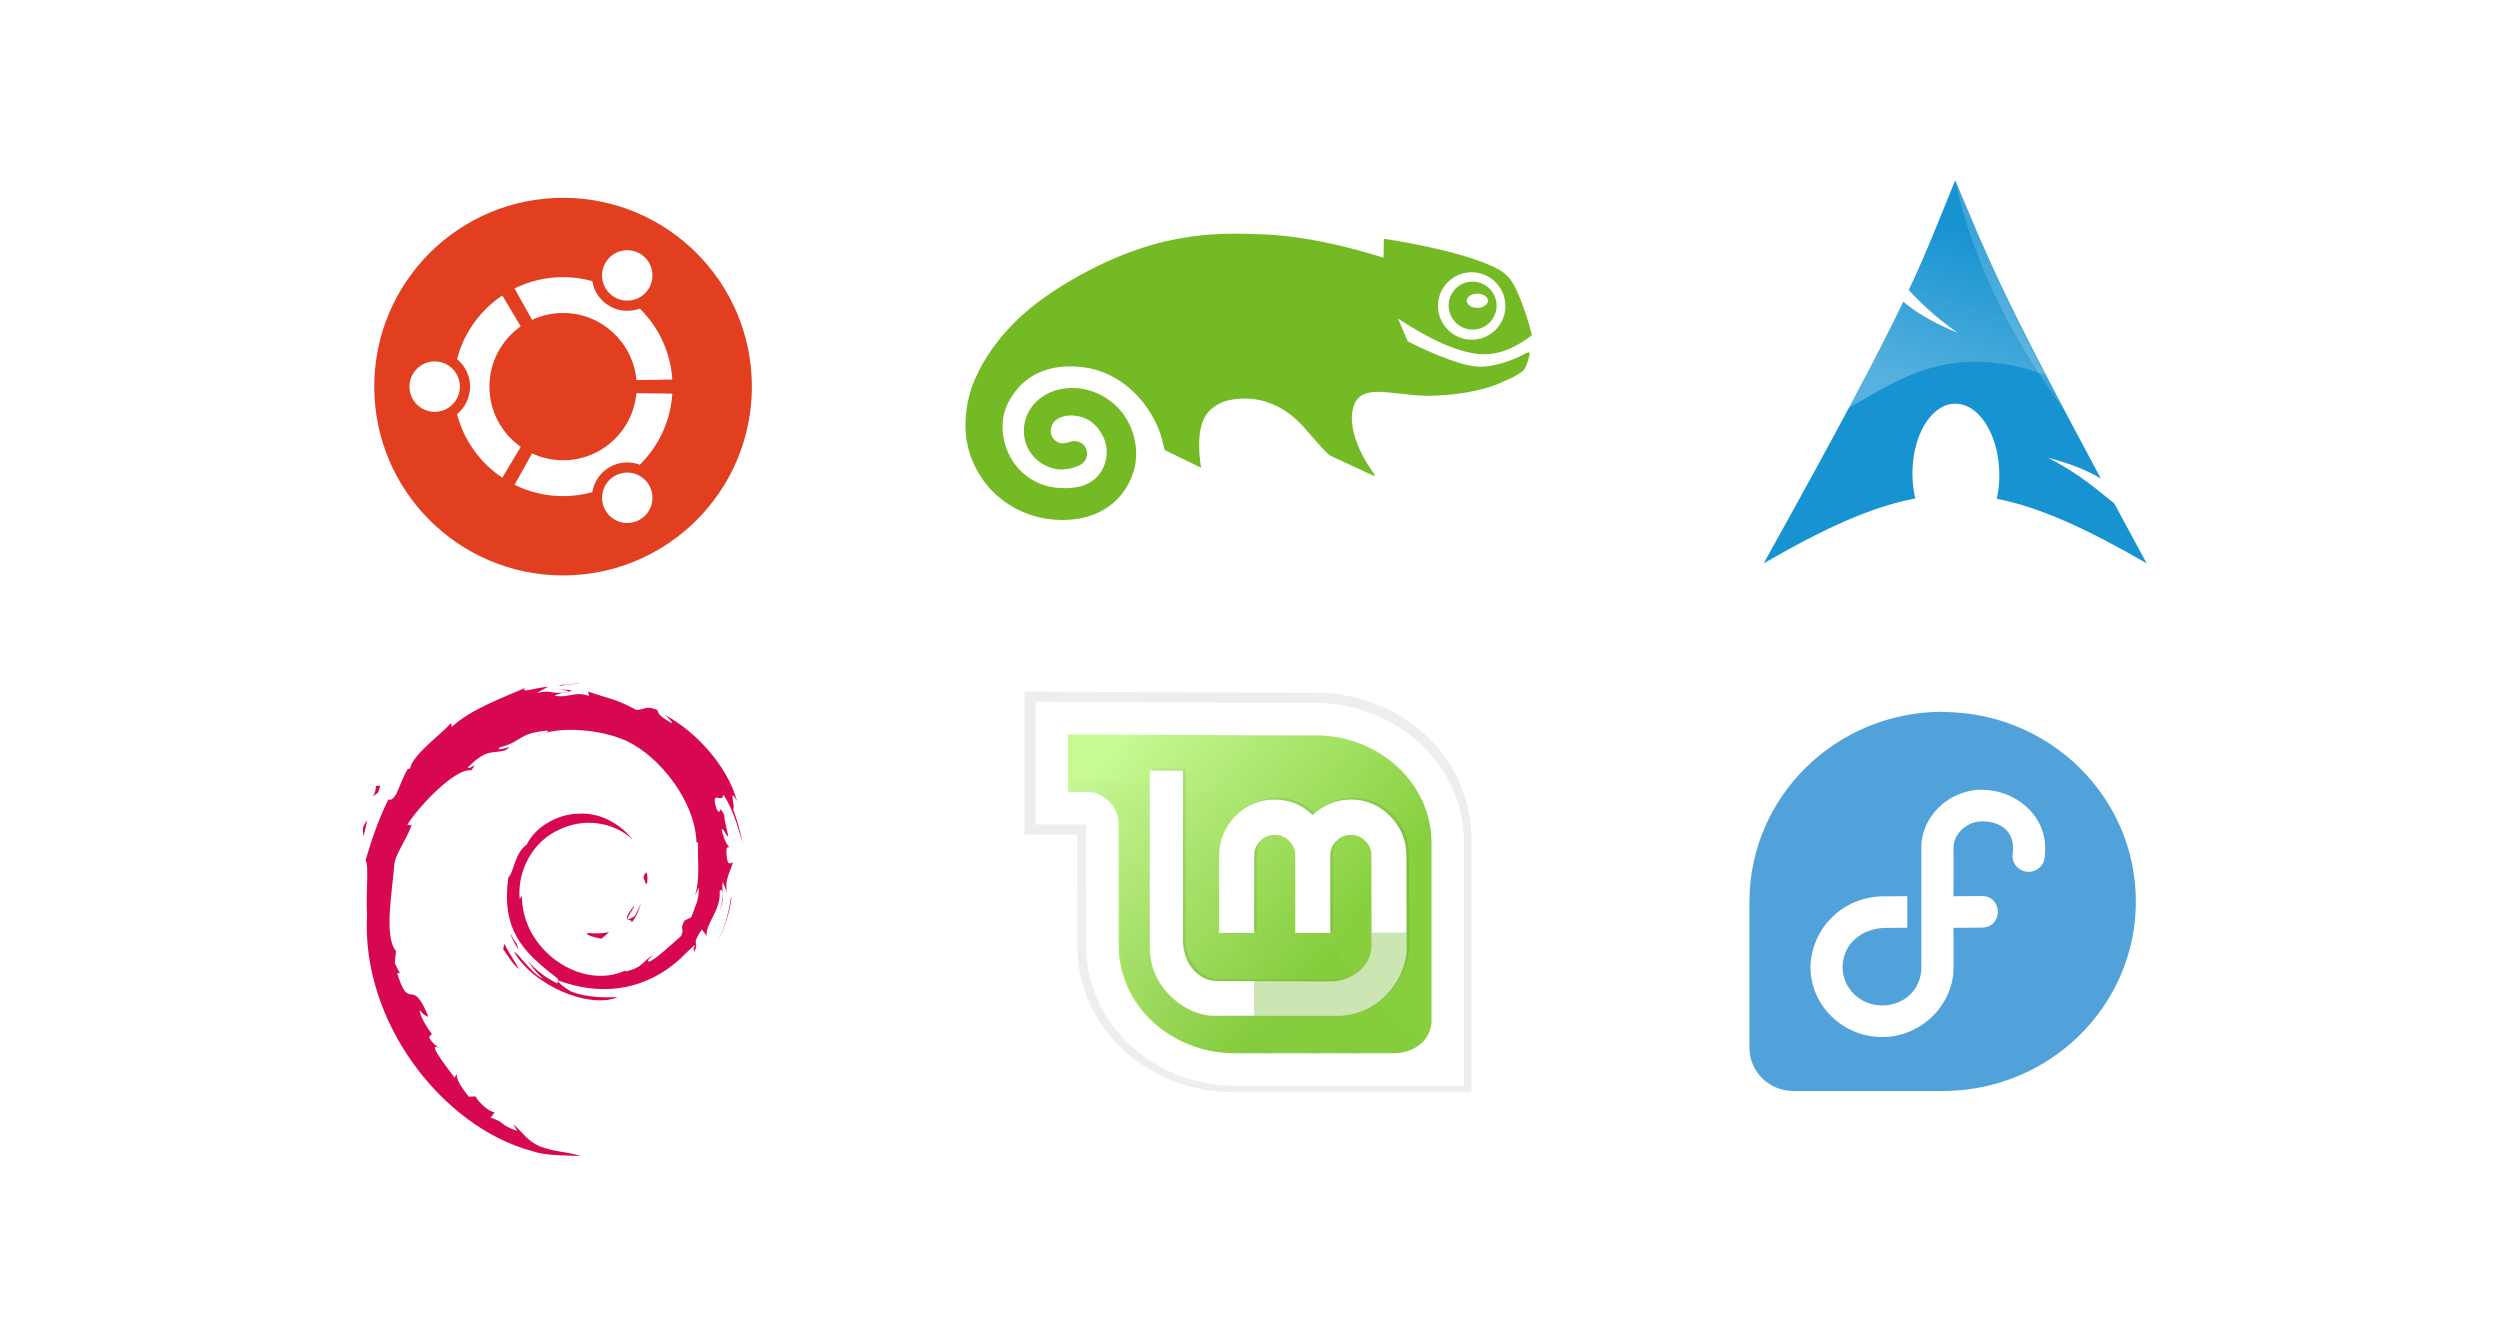 <svg width="210.96" height="112" version="1.1" viewBox="0 0 55.816 29.633" xmlns="http://www.w3.org/2000/svg"><defs><filter id="filter3573" x="-.034" y="-.038" width="1.068" height="1.076" color-interpolation-filters="sRGB"><feGaussianBlur stdDeviation="1.628"/></filter><linearGradient id="linearGradient3538" x1="61.429" x2="116.43" y1="362.14" y2="408.57" gradientTransform="matrix(1.091,0,0,1.091,196.35,-38.224)" gradientUnits="userSpaceOnUse"><stop stop-color="#c7f994" offset="0"/><stop stop-color="#87cf3e" offset="1"/></linearGradient><linearGradient id="linearGradient4136" x1="70.492" x2="113.64" y1="416.39" y2="375.88" gradientTransform="translate(0,80)" gradientUnits="userSpaceOnUse"><stop stop-color="#3d3d3d" offset="0"/><stop stop-color="#000000" stop-opacity=".114" offset="1"/></linearGradient><filter id="filter3291" x="-.011" y="-.014" width="1.021" height="1.028" color-interpolation-filters="sRGB"><feGaussianBlur stdDeviation="0.401"/></filter><filter id="filter3546" x="-.006" y="-.006" width="1.012" height="1.012" color-interpolation-filters="sRGB"><feGaussianBlur stdDeviation="0.16"/></filter><linearGradient id="linearGradient2187" x1="541.34" x2="606.91" y1="104.51" y2="303.14" gradientTransform="matrix(-.394 0 0 .394 987.26 408.08)" gradientUnits="userSpaceOnUse"><stop stop-color="#ffffff" stop-opacity="0" offset="0"/><stop stop-color="#ffffff" stop-opacity=".275" offset="1"/></linearGradient></defs><g transform="translate(-4.37 7.699)"><g transform="matrix(.093 0 0 -.093 12.726 5.148)"><path d="m90.652 45.325c0-25.032-20.293-45.325-45.326-45.325s-45.326 20.293-45.326 45.325c0 25.033 20.293 45.326 45.326 45.326s45.326-20.293 45.326-45.326" fill="#e13f20"/><path d="m57.711 66.78c2.895-1.672 6.594-.682 8.264 2.213 1.672 2.894.682 6.594-2.213 8.266-2.894 1.67-6.594.678-8.266-2.217-1.67-2.892-.678-6.591 2.215-8.261zm-12.385-39.132c-2.66 0-5.184.592-7.445 1.645l-4.205-7.535c3.512-1.74 7.467-2.723 11.65-2.723 2.434 0 4.787.338 7.023.957.395 2.432 1.838 4.67 4.139 6 2.299 1.326 4.955 1.457 7.256.588 4.475 4.4 7.387 10.385 7.811 17.051l-8.625.127c-.793-9.031-8.37-16.11-17.604-16.11zm0 35.354c9.234 0 16.81-7.08 17.605-16.109l8.623.127c-.424 6.666-3.336 12.65-7.811 17.051-2.301-.869-4.959-.736-7.256.588-2.301 1.328-3.744 3.568-4.139 6-2.236.617-4.59.955-7.023.955-4.184 0-8.139-.983-11.65-2.721l4.205-7.535c2.262 1.053 4.785 1.645 7.445 1.645zm-17.676-17.677c0 5.981 2.971 11.264 7.516 14.463l-4.424 7.41c-5.295-3.539-9.234-8.947-10.871-15.281 1.91-1.559 3.133-3.932 3.133-6.592 0-2.659-1.223-5.032-3.133-6.59 1.635-6.336 5.574-11.744 10.871-15.283l4.424 7.412c-4.545 3.198-7.516 8.481-7.516 14.461zm30.063-21.452c-2.894-1.672-3.887-5.371-2.215-8.264 1.67-2.895 5.369-3.887 8.264-2.215 2.894 1.67 3.887 5.369 2.215 8.264-1.67 2.893-5.371 3.885-8.264 2.215zm-43.207 27.504c-3.344 0-6.053-2.709-6.053-6.053 0-3.342 2.709-6.051 6.053-6.051 3.342 0 6.051 2.709 6.051 6.051 0 3.344-2.709 6.053-6.051 6.053" fill="#ffffff"/></g><g transform="matrix(.055 0 0 .055 9.607 -6.737)"><g transform="matrix(1.519,0,0,1.519,-49.388,-246.89)"><path transform="matrix(1.043,0,0,1.043,-46.853,-90.016)" d="m331.79 510.93c-21.29 0-39.766-16.14-39.766-37.411l-.019-21.992v-6.586h-13.498v-36.651l56.92.268 17.806.038c21.309 0 39.766 16.121 39.766 37.411v64.923h-61.209z" fill="#000000" fill-rule="evenodd" filter="url(#filter3573)" opacity=".26"/><path d="m354.83 425.26v-49.445c0-16.519-14.487-29.91-32.361-29.91h-18.552v-.04l-50.175-.219v18.041h7.702c5.376 0 6.326 3.711 6.326 8.848l.04 31.894c0 16.519 14.487 29.91 32.341 29.91h44.082c5.651 0 10.597-3.579 10.597-9.079z" fill="url(#linearGradient3538)" fill-rule="evenodd" style="fill:url(#linearGradient3538)"/><path transform="matrix(1.048,0,0,1.048,200.58,-95.365)" d="m142.94 500.53c-10.752-7.409-18.367-15.92-24.781-27.188-12.644-23.358-9.688-34.953-41-37.688-9.036 0-15.051-2-24.562-2v3.312c1e-6 1e-5 3.759 1.907 7.062 1.907 4.927 1e-5 5.781 3.418 5.781 8.125l.031 29.155c-3e-6 15.138 13.295 27.406 29.656 27.406h40.372c2.964 0 5.626-1.168 7.438-3.031z" fill="url(#linearGradient4136)" filter="url(#filter3291)" opacity=".175" style="fill:url(#linearGradient4136)"/><path transform="matrix(1.048,0,0,1.048,200.58,-95.365)" d="m105.52 438.54c-3.837 0-7.246 1.424-9.985 4.191-2.738 2.765-4.175 6.218-4.175 10.114v19.695h8.933v-19.69c0-1.493.487-2.661 1.554-3.738 1.07-1.081 2.203-1.57 3.674-1.57 1.502 0 2.618.487 3.69 1.57 1.066 1.077 1.554 2.245 1.554 3.738v19.695h8.933v-19.69c0-1.493.487-2.661 1.554-3.738 1.072-1.083 2.188-1.57 3.69-1.57 1.471 0 2.604.489 3.674 1.57 1.066 1.077 1.554 2.245 1.554 3.738l.049 23.012c0 4.909-4.675 9.046-10.681 9.046l-28.806-.113c-4.635 0-8.593-4.511-8.593-10.309v-43.335h-8.447v45.002c0 4.775 1.747 8.962 5.146 12.348 2.905 2.868 6.399 4.564 10.325 4.984v.162h32.074c4.929 0 9.259-1.833 12.752-5.389h.016c2.971-3.052 4.708-6.71 5.13-10.826l-.032-24.582c0-3.896-1.437-7.349-4.175-10.114-2.739-2.767-6.148-4.191-9.985-4.191-3.766 0-7.061 1.4-9.726 3.965-2.657-2.56-5.929-3.965-9.694-3.965z" fill="#000000" fill-opacity=".08" fill-rule="evenodd" filter="url(#filter3546)"/><g fill-rule="evenodd"><path d="m310.47 364.69c-4.023 0-7.597 1.494-10.469 4.395-2.87 2.9-4.378 6.519-4.378 10.605v20.65h9.366v-20.65c0-1.566.511-2.79 1.629-3.92 1.122-1.133 2.309-1.646 3.852-1.646 1.575 0 2.744.51 3.869 1.646 1.118 1.129 1.629 2.354 1.629 3.92v20.65h9.366v-20.65c0-1.566.511-2.79 1.629-3.92 1.124-1.135 2.294-1.646 3.869-1.646 1.542 0 2.73.513 3.852 1.646 1.118 1.129 1.629 2.354 1.629 3.92l.051 24.128c0 5.147-4.902 9.485-11.199 9.485l-30.203-.119c-4.859 0-9.01-4.73-9.01-10.808v-45.437h-8.857v47.185c0 5.006 1.832 9.396 5.396 12.946 3.046 3.007 6.709 4.956 10.825 5.396l33.63-8e-5c5.168 0 9.708-1.921 13.371-5.65h.017c3.115-3.2 4.936-7.035 5.379-11.351l-.034-25.774c0-4.085-1.507-7.705-4.378-10.605-2.872-2.901-6.446-4.395-10.469-4.395-3.949 0-7.404 1.468-10.198 4.157-2.786-2.684-6.217-4.157-10.164-4.157z" fill="#ffffff"/><path d="m304.96 413.22v9.25h22c5.168 0 9.681-1.927 13.344-5.656h.031c3.115-3.2 4.932-7.028 5.375-11.344v-5.25h-9.344v3.594c0 5.147-4.89 9.469-11.188 9.469l-20.219-.062z" fill="#52a800" opacity=".3"/><path d="m299.85 441.19c-21.29 0-39.766-16.14-39.766-37.411l-.019-25.828v-6.586h-13.498v-32.816l56.92.268 17.806.038c21.309 0 39.766 16.121 39.766 37.411v64.923h-61.209zm52.536-17.416v-47.508c0-15.872-13.919-28.738-31.093-28.738h-17.825v-.038l-48.209-.211v15.412h5.4c3.666 0 8.078 3.446 8.078 8.502l.038 32.566c0 15.872 13.919 28.738 31.074 28.738h42.355c5.43 0 10.181-3.439 10.181-8.723z" fill="#ffffff"/></g></g></g><g transform="matrix(.054 0 0 .054 25.497 -6.036)" fill="#73ba25"><path d="m217.27 105.47c-5.461-.201-9.747-4.804-9.565-10.272.084-2.647 1.216-5.095 3.139-6.902 1.931-1.806 4.453-2.747 7.101-2.647 5.468.191 9.756 4.787 9.572 10.264-.083 2.639-1.199 5.086-3.13 6.901-1.94 1.798-4.462 2.739-7.117 2.656zm2.298-8.983c2.43 0 4.403-1.315 4.403-2.929 0-1.623-1.972-2.939-4.403-2.939-2.432 0-4.396 1.315-4.396 2.939 0 1.615 1.965 2.929 4.396 2.929"/><path d="m104.93 162.43.351-.033.057-.416c-.09-.327-.302-.62-.629-4.671-.278-3.585-.841-13.416 4.107-18.291 1.92-1.903 4.85-3.593 7.162-4.14 9.48-2.311 21.786-.711 32.295 11.44 5.423 6.279 8.085 9.145 9.415 10.427l.457.424.556.4c.433.245 18.062 8.362 18.062 8.362l.359-.09.009-.383c-.114-.131-11.17-14.413-9.211-26.179 1.552-9.374 9.014-8.533 19.328-7.357 3.372.384 7.21.825 11.179.915 11.08.065 23.019-1.968 30.376-5.185 4.76-2.082 7.798-3.454 9.701-5.185.685-.563 1.044-1.494 1.412-2.474l.254-.661c.31-.792.759-2.491.955-3.413.09-.408.131-.849-.156-1.069l-1.02.188c-3.225 1.935-11.302 5.626-18.862 5.773-9.366.195-28.245-9.424-30.213-10.444l-.188-.22c-.474-1.127-3.308-7.831-3.904-9.243 13.588 8.949 24.856 13.898 33.487 14.665 9.603.857 17.091-4.385 20.292-6.623.628-.424 1.103-.768 1.298-.841l.204-.335c-.532-3.372-5.553-19.704-9.342-23.623-1.053-1.078-1.894-2.123-3.593-3.119-13.726-8.002-46.315-12.837-47.842-13.057l-.261.073-.098.228s-.123 6.761-.14 7.513c-3.332-1.111-27.525-8.926-50.21-9.717-19.229-.678-45.498-1.592-82.619 21.222l-1.094.686c-17.458 10.893-29.51 24.317-35.814 39.93-1.976 4.907-4.638 15.989-2.009 26.416 1.143 4.565 3.258 9.137 6.117 13.237 6.443 9.259 17.262 15.409 28.914 16.445 16.445 1.469 28.906-5.92 33.34-19.753 3.046-9.545 0-23.549-11.677-30.694-9.497-5.822-19.72-4.491-25.64-.58-5.144 3.413-8.059 8.704-8.002 14.527.114 10.313 9.007 15.8 15.392 15.809 1.861 0 3.723-.318 5.83-1.004.744-.229 1.453-.506 2.229-.988l.237-.155.155-.09-.057.025c1.462-.98 2.343-2.596 2.343-4.328 0-.474-.073-.955-.204-1.437-.751-2.605-3.332-4.189-6.01-3.699l-.359.073-.49.163-.711.237c-1.47.367-2.581.392-2.809.4-.751-.049-4.434-1.151-4.434-5.185v-.049c.009-1.478.605-2.515.931-3.079 1.135-1.796 4.271-3.56 8.508-3.185 5.553.473 9.554 3.324 12.208 8.697 2.466 4.997 1.821 11.138-1.658 15.645-3.454 4.467-9.602 6.362-17.785 5.471-8.247-.906-15.22-5.65-19.124-13.04-3.821-7.219-4.034-15.784-.547-22.365 8.353-15.76 24.121-15.597 32.768-14.102 12.804 2.213 24.423 12.46 29.592 26.089.825 2.172 1.249 3.895 1.616 5.463l.556 2.36 14.461 7.063.197.139 0-0zm102.79-76.923c-2.727 2.531-4.287 5.985-4.418 9.709-.252 7.675 5.774 14.143 13.449 14.429 3.74.122 7.284-1.193 10.003-3.74 2.719-2.539 4.279-5.985 4.418-9.701.261-7.684-5.765-14.159-13.456-14.436-3.724-.122-7.276 1.192-9.995 3.74" fill-rule="evenodd"/></g><path d="m47.745 8.192c-2.382 0-4.311 1.894-4.316 4.231h-.001v3.276h.001c.001.53.44.96.98.96h3.336c2.383-.001 4.311-1.895 4.311-4.231 3e-6-2.338-1.931-4.231-4.316-4.231zm.877 1.742c.724 0 1.409.544 1.409 1.295 0 .07 0.0.139-.011.218-.02.2-.206.343-.409.315-.203-.028-.34-.217-.303-.415.004-.023.005-.058.005-.119 0-.426-.355-.59-.691-.59-.336 0-.638.277-.638.59.006.362 0 .722 0 1.083l.623-.005c.486-.01.492.708.006.705l-.628.005c-.002.291.002.239.001.385 0 0 .005.356-.005.626-.075.793-.764 1.427-1.591 1.427-.877 0-1.599-.703-1.599-1.565.026-.887.747-1.584 1.655-1.576l.507-.004v.704l-.507.005h-.003c-.499.014-.927.347-.935.871 0 .478.393.86.882.86.488 0 .878-.348.878-.859l-.001-2.666c0-.049.002-.089.007-.143.082-.652.677-1.149 1.35-1.149z" style="fill:#51a2da;stroke-width:.042"/><g transform="matrix(.117 0 0 .117 10.86 6.983)" fill="#d70751"><path d="m57.072 52.558c-1.494.02.281.768 2.232 1.069.541-.422 1.027-.846 1.463-1.26-1.213.297-2.449.304-3.695.191"/><path d="m65.089 50.559c.893-1.229 1.541-2.573 1.77-3.963-.201.99-.736 1.845-1.244 2.749-2.793 1.759-.264-1.044-.002-2.111-3.002 3.783-.414 2.268-.524 3.325"/><path d="m68.052 42.855c.182-2.691-.529-1.839-.768-.814.278.146.499 1.898.768.814"/><path d="m51.404 6.076c.798.142 1.724.252 1.591.443.876-.193 1.073-.367-1.591-.443"/><path d="m52.996 6.519-.561.117.523-.048.038-.069"/><path d="m77.865 43.875c.09 2.416-.705 3.59-1.424 5.666l-1.293.643c-1.057 2.054.105 1.304-.652 2.937-1.652 1.467-5.006 4.589-6.08 4.875-.785-.017.531-.926.703-1.281-2.209 1.516-1.773 2.276-5.152 3.199l-.098-.221c-8.33 3.92-19.902-3.847-19.75-14.443-.088.672-.253.504-.437.774-.43-5.451 2.518-10.926 7.49-13.165 4.863-2.406 10.564-1.42 14.045 1.829-1.912-2.506-5.721-5.163-10.232-4.917-4.421.072-8.558 2.881-9.938 5.932-2.264 1.425-2.528 5.496-3.514 6.242-1.329 9.76 2.497 13.975 8.97 18.936 1.016.686.286.791.422 1.313-2.15-1.006-4.118-2.526-5.738-4.387.86 1.257 1.787 2.479 2.986 3.439-2.029-.685-4.738-4.913-5.527-5.085 3.495 6.258 14.178 10.975 19.775 8.634-2.59.096-5.879.053-8.787-1.022-1.225-.629-2.884-1.93-2.587-2.173 7.636 2.851 15.522 2.158 22.128-3.137 1.682-1.31 3.518-3.537 4.049-3.567-.799 1.202.137.578-.477 1.639 1.672-2.701-.729-1.1 1.73-4.664l.908 1.25c-.34-2.244 2.785-4.966 2.467-8.512.717-1.084.799 1.168.039 3.662 1.055-2.767.279-3.212.549-5.496.291.768.678 1.583.875 2.394-.688-2.675.703-4.503 1.049-6.058-.342-.15-1.061 1.182-1.227-1.976.025-1.372.383-.719.52-1.057-.268-.155-.975-1.207-1.404-3.224.309-.475.832 1.229 1.256 1.298-.273-1.603-.742-2.826-.762-4.057-1.24-2.59-.439.346-1.443-1.112-1.32-4.114 1.094-.955 1.258-2.823 1.998 2.895 3.137 7.385 3.662 9.244-.4-2.267-1.045-4.464-1.834-6.589.609.257-.979-4.663.791-1.405-1.889-6.945-8.078-13.435-13.773-16.479.695.637 1.574 1.437 1.26 1.563-2.834-1.685-2.336-1.818-2.742-2.53-2.305-.939-2.459.077-3.984.002-4.35-2.308-5.188-2.063-9.191-3.507l.182.852c-2.881-.96-3.357.362-6.47.002-.189-.147.998-.536 1.976-.677-2.786.368-2.656-.55-5.382.101.671-.471 1.383-.784 2.099-1.184-2.271.138-5.424 1.322-4.451.244-3.705 1.654-10.286 3.975-13.979 7.438l-.116-.776c-1.692 2.031-7.379 6.066-7.832 8.699l-.453.105c-.879 1.491-1.45 3.18-2.148 4.713-1.151 1.963-1.688.756-1.524 1.064-2.265 4.592-3.392 8.45-4.363 11.616.692 1.035.017 6.232.278 10.391-1.136 20.544 14.418 40.489 31.42 45.093 2.492.893 6.197.861 9.349.949-3.718-1.064-4.198-.563-7.822-1.826-2.613-1.232-3.185-2.637-5.037-4.244l.733 1.295c-3.63-1.285-2.111-1.59-5.065-2.525l.783-1.021c-1.177-.09-3.117-1.982-3.647-3.033l-1.288.051c-1.546-1.906-2.371-3.283-2.31-4.35l-.416.742c-.471-.809-5.691-7.158-2.983-5.68-.503-.458-1.172-.747-1.897-2.066l.551-.629c-1.301-1.677-2.398-3.826-2.314-4.542.695.938 1.177 1.114 1.655 1.275-3.291-8.164-3.476-.449-5.967-8.31l.526-.042c-.403-.611-.65-1.27-.974-1.919l.23-2.285c-2.368-2.736-.662-11.645-.319-16.53.235-1.986 1.977-4.101 3.3-7.418l-.806-.138c1.542-2.688 8.802-10.799 12.166-10.383 1.629-2.046-.324-.008-.643-.522 3.579-3.703 4.704-2.616 7.119-3.283 2.603-1.545-2.235.604-1.001-.589 4.503-1.149 3.19-2.614 9.063-3.197.62.352-1.437.544-1.953 1.001 3.75-1.836 11.869-1.417 17.145 1.018 6.117 2.861 12.994 11.314 13.266 19.267l.309.083c-.156 3.162.484 6.819-.627 10.177l.751-1.591"/><path d="m40.761 54.608-.211 1.047c.983 1.335 1.763 2.781 3.016 3.821-.902-1.759-1.571-2.486-2.805-4.868"/><path d="m43.082 54.518c-.52-.576-.826-1.268-1.172-1.956.33 1.211 1.006 2.252 1.633 3.312l-.461-1.356"/><path d="m84.166 45.588-.219.552c-.402 2.858-1.273 5.686-2.605 8.309 1.472-2.767 2.421-5.794 2.824-8.861"/><path d="m51.701 5.359c1.009-.369 2.482-.203 3.556-.446-1.398.117-2.789.187-4.162.362l.606.084"/><path d="m16.23 24.221c.233 2.154-1.62 2.991.41 1.569 1.09-2.454-.424-.677-.41-1.569"/><path d="m13.842 34.195c.469-1.437.553-2.299.732-3.132-1.293 1.654-.596 2.007-.732 3.132"/></g><g transform="matrix(.045 0 0 .045 13.207 -22.874)" fill-rule="evenodd"><path d="m773.66 426.72c-8.457 20.735-13.592 34.317-23.008 54.435 5.773 6.12 12.868 13.22 24.376 21.268-12.372-5.091-20.806-10.189-27.113-15.493-12.05 25.145-30.942 60.949-69.255 129.79 30.105-17.38 53.443-28.1 75.193-32.192-.931-4.011-1.428-8.37-1.392-12.896l.023-.951c.478-19.292 10.516-34.127 22.405-33.12 11.888 1.007 21.143 17.469 20.665 36.761-.09 3.634-.512 7.126-1.229 10.367 21.516 4.211 44.634 14.883 74.335 32.03-5.857-10.784-11.104-20.499-16.096-29.757-7.864-6.095-16.063-14.025-32.795-22.614 11.501 2.988 19.744 6.444 26.162 10.298-50.77-94.51-54.87-107.07-72.27-147.92z" fill="#1793d1"/><path d="m827.13 539.65c-41.181-55.895-50.727-100.94-53.145-111.7 21.967 50.669 21.817 51.29 53.145 111.7z" fill="#ffffff" fill-opacity=".166"/><path d="m774.03 427.46c-1.068 2.626-2.076 5.186-3.062 7.607-1.081 2.656-2.132 5.215-3.154 7.7-1.022 2.486-2.058 4.842-3.062 7.236-1.004 2.394-1.941 4.762-2.969 7.144-1.028 2.382-2.154 4.788-3.247 7.236-1.093 2.448-2.233 4.922-3.433 7.515-1.199 2.593-2.456 5.348-3.804 8.164-.183.382-.371.819-.557 1.206 5.758 6.099 12.856 13.144 24.307 21.152-12.372-5.091-20.783-10.189-27.09-15.493-.329.671-.589 1.261-.928 1.948-1.247 2.585-2.584 5.144-3.989 7.979-.335.666-.583 1.267-.928 1.948-1.485 2.98-3.046 6.065-4.731 9.37-.334.651-.678 1.191-1.02 1.855-1.02 1.98-4.275 8.223-7.607 14.565-1.943 3.705-3.469 6.74-5.659 10.854-.621 1.182-1.898 3.548-2.227 4.175 24.121-13.578 50.143-33.299 97.412-16.421-2.367-4.483-4.636-8.664-6.68-12.617-2.044-3.953-3.896-7.632-5.659-11.133-1.763-3.5-3.392-6.801-4.917-9.927-1.525-3.126-2.938-6.077-4.268-8.906s-2.627-5.553-3.804-8.164c-1.176-2.611-2.274-5.136-3.34-7.607-1.066-2.471-2.063-4.92-3.062-7.329-.998-2.409-1.996-4.719-2.969-7.144-.423-1.055-.782-2.179-1.206-3.247-2.636-6.19-5.224-12.325-8.35-19.668z" fill="url(#linearGradient2187)" style="fill:url(#linearGradient2187)"/></g></g></svg>
